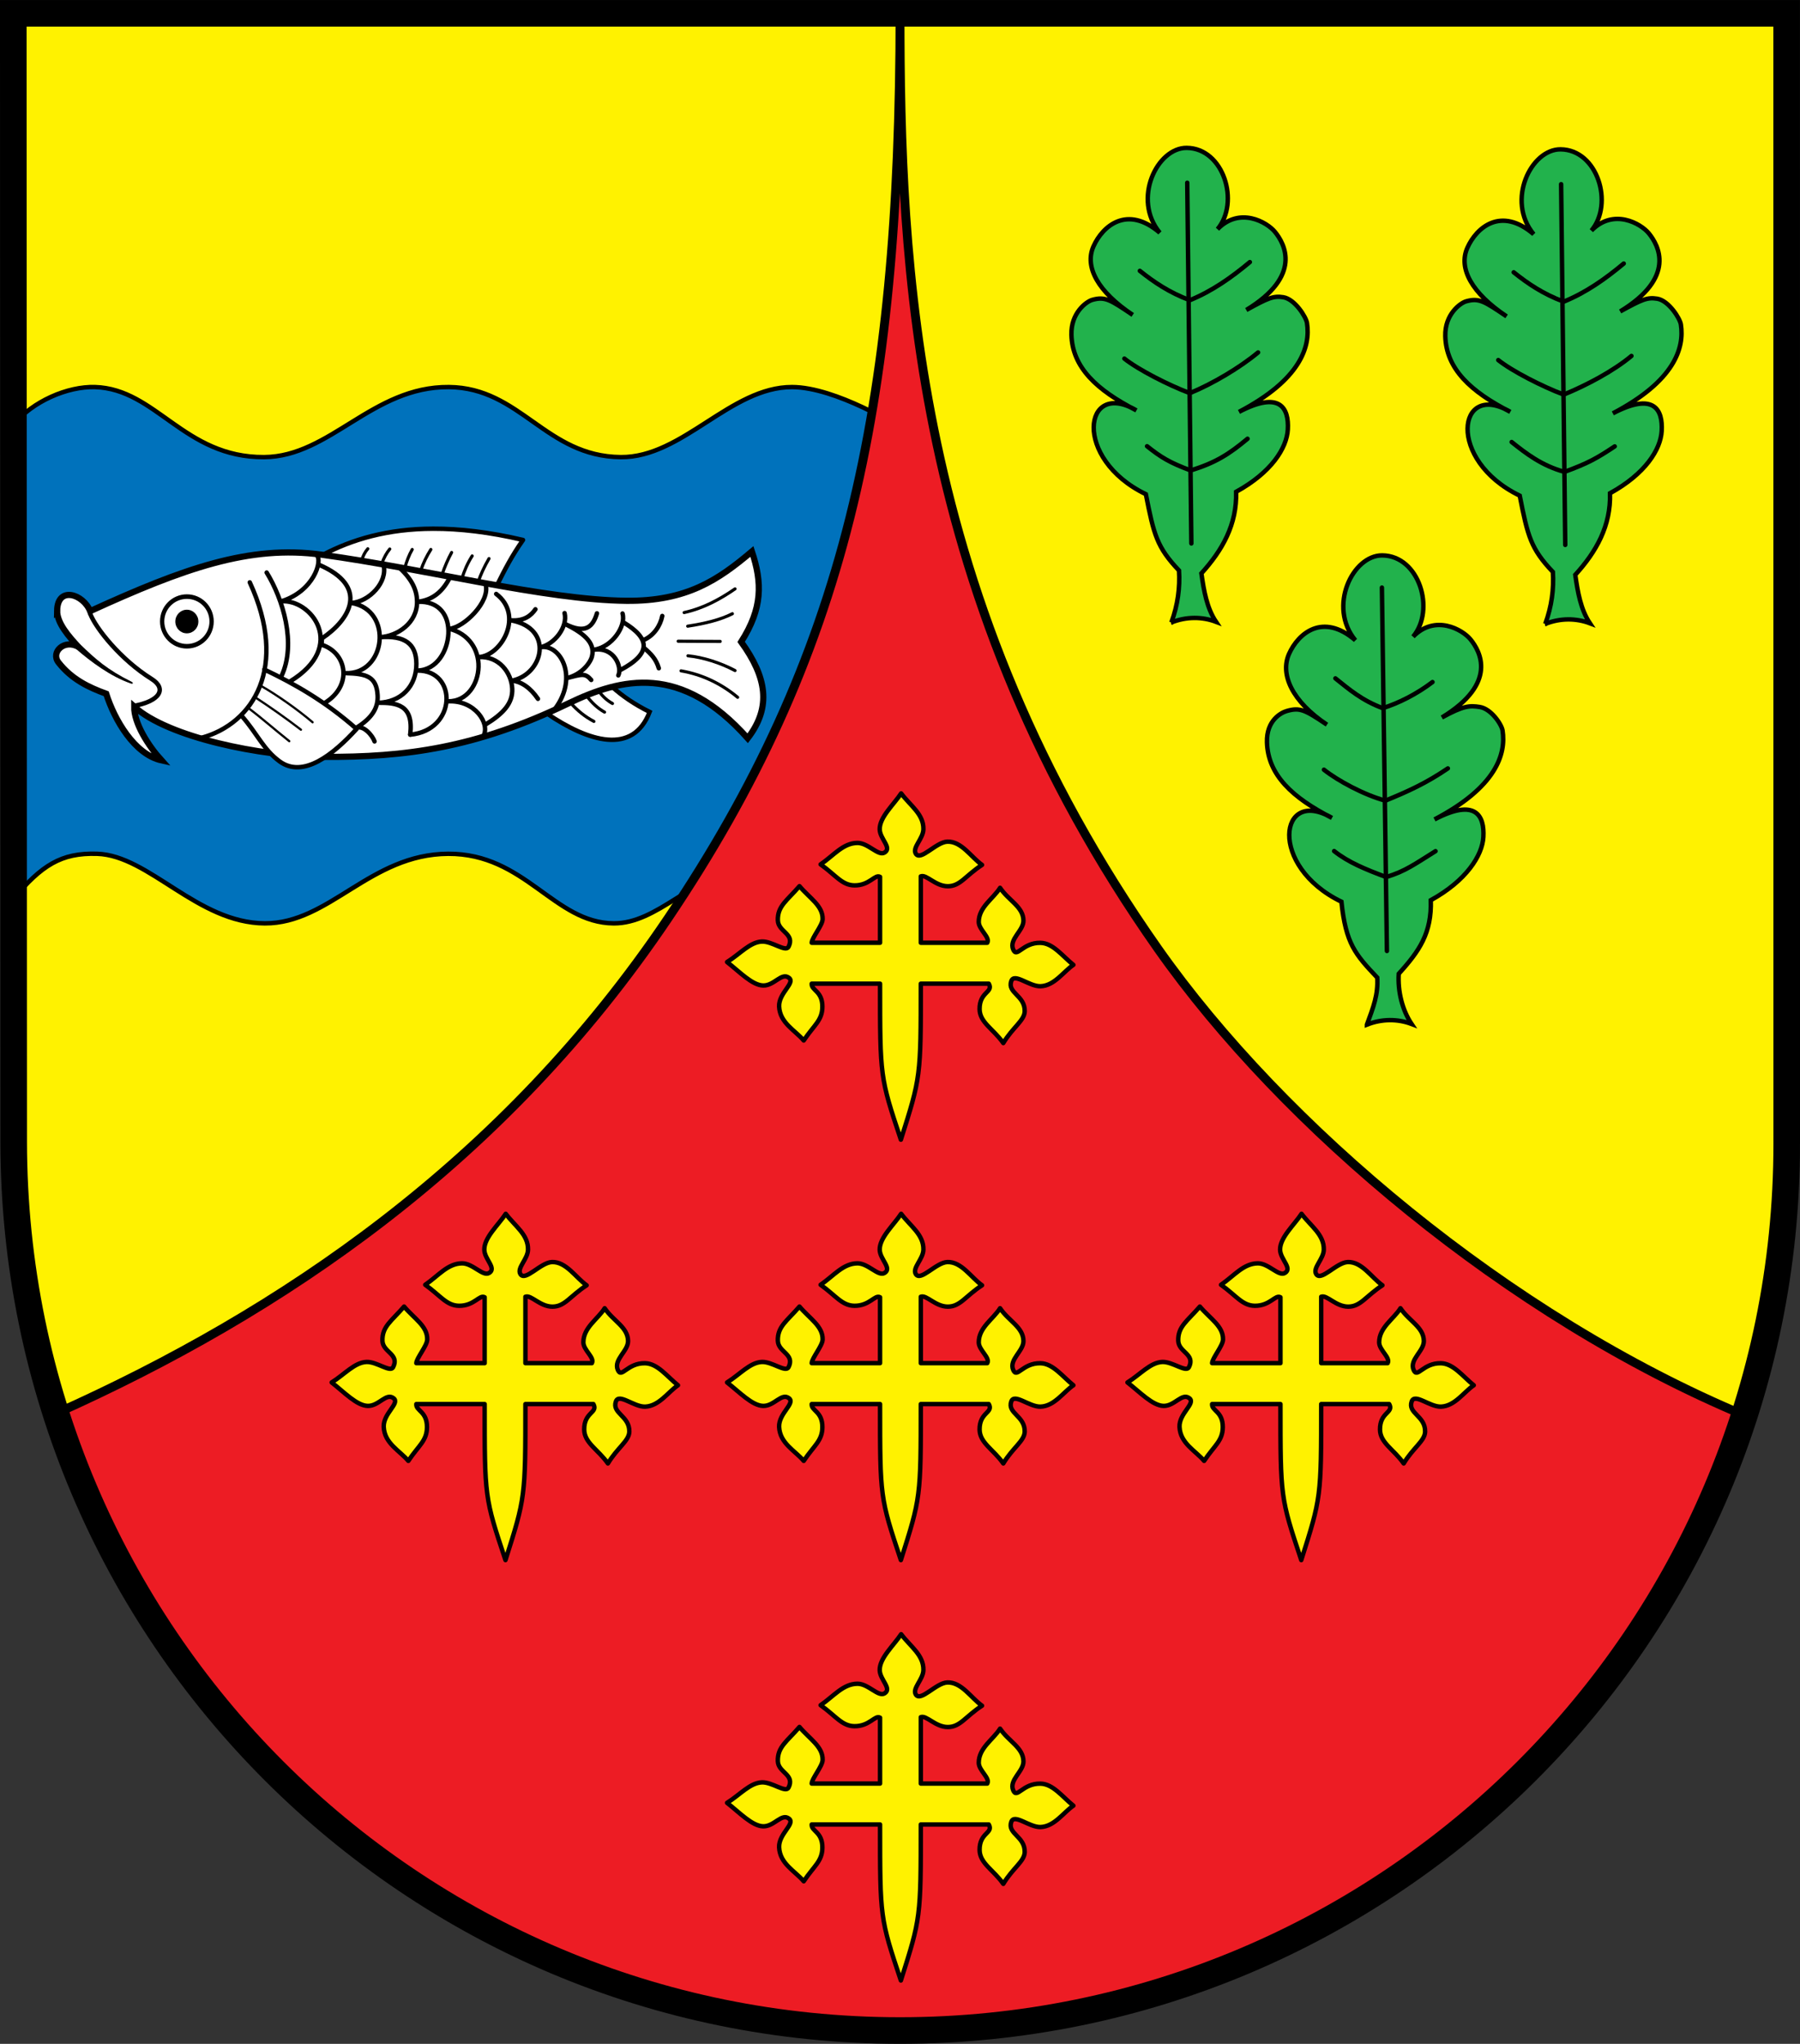 <?xml version="1.0" encoding="UTF-8" standalone="no"?>
<!-- Created with Inkscape (http://www.inkscape.org/) -->

<svg
   xmlns:dc="http://purl.org/dc/elements/1.1/"
   xmlns:cc="http://creativecommons.org/ns#"
   xmlns:rdf="http://www.w3.org/1999/02/22-rdf-syntax-ns#"
   xmlns:svg="http://www.w3.org/2000/svg"
   xmlns="http://www.w3.org/2000/svg"
   xmlns:sodipodi="http://sodipodi.sourceforge.net/DTD/sodipodi-0.dtd"
   xmlns:inkscape="http://www.inkscape.org/namespaces/inkscape"
   width="719.281"
   height="816.75"
   id="svg2"
   sodipodi:version="0.32"
   inkscape:version="0.48.2 r9819"
   sodipodi:docname="Gemeindewappen Stahlhofen.svg"
   inkscape:output_extension="org.inkscape.output.svg.inkscape"
   version="1.0"
   style="display:inline">
  <rect width="100%" height="100%" fill="#333333" stroke="none"/>
  <defs
     id="defs4">
    <inkscape:perspective
       sodipodi:type="inkscape:persp3d"
       inkscape:vp_x="0 : 526.18109 : 1"
       inkscape:vp_y="0 : 1000 : 0"
       inkscape:vp_z="744.09448 : 526.18109 : 1"
       inkscape:persp3d-origin="372.04724 : 350.78739 : 1"
       id="perspective10" />
    <inkscape:perspective
       id="perspective2447"
       inkscape:persp3d-origin="372.04724 : 350.78739 : 1"
       inkscape:vp_z="744.09448 : 526.18109 : 1"
       inkscape:vp_y="0 : 1000 : 0"
       inkscape:vp_x="0 : 526.18109 : 1"
       sodipodi:type="inkscape:persp3d" />
    <inkscape:perspective
       id="perspective4411"
       inkscape:persp3d-origin="372.04724 : 350.78739 : 1"
       inkscape:vp_z="744.09448 : 526.18109 : 1"
       inkscape:vp_y="0 : 1000 : 0"
       inkscape:vp_x="0 : 526.18109 : 1"
       sodipodi:type="inkscape:persp3d" />
    <inkscape:perspective
       sodipodi:type="inkscape:persp3d"
       inkscape:vp_x="0 : 526.18109 : 1"
       inkscape:vp_y="0 : 1000 : 0"
       inkscape:vp_z="744.09448 : 526.18109 : 1"
       inkscape:persp3d-origin="372.04724 : 350.78739 : 1"
       id="perspective2393" />
    <inkscape:perspective
       sodipodi:type="inkscape:persp3d"
       inkscape:vp_x="0 : 526.18109 : 1"
       inkscape:vp_y="0 : 1000 : 0"
       inkscape:vp_z="744.09448 : 526.18109 : 1"
       inkscape:persp3d-origin="372.04724 : 350.78739 : 1"
       id="perspective2468" />
    <clipPath
       id="id0">
      <rect
         id="rect9"
         height="225.129"
         width="179.897"
         y="0"
         x="0" />
    </clipPath>
    <style
       id="style6"
       type="text/css">
   
    .str0 {stroke:#1F1A17;stroke-width:0.076;stroke-linecap:round;stroke-linejoin:round}
    .str7 {stroke:#0A0B0C;stroke-linecap:round;stroke-linejoin:round}
    .str6 {stroke:#1F1A17;stroke-linecap:round}
    .str5 {stroke:#1F1A17;stroke-linecap:round;stroke-linejoin:round}
    .str4 {stroke:#1F1A17;stroke-linecap:round;stroke-linejoin:round}
    .str2 {stroke:#1F1A17;stroke-width:2;stroke-linejoin:round}
    .str1 {stroke:#0A0B0C;stroke-width:2.5;stroke-linecap:round;stroke-linejoin:round}
    .str3 {stroke:#1F1A17;stroke-width:2.5}
    .fil3 {fill:none}
    .fil1 {fill:#00923F}
    .fil5 {fill:#1F1A17}
    .fil2 {fill:white}
    .fil4 {fill:blue}
    .fil0 {fill:#FFCC00}
   
  </style>
    <inkscape:perspective
       id="perspective48"
       inkscape:persp3d-origin="372.04724 : 350.78739 : 1"
       inkscape:vp_z="744.09448 : 526.18109 : 1"
       inkscape:vp_y="0 : 1000 : 0"
       inkscape:vp_x="0 : 526.18109 : 1"
       sodipodi:type="inkscape:persp3d" />
    <inkscape:perspective
       id="perspective2483"
       inkscape:persp3d-origin="372.04724 : 350.78739 : 1"
       inkscape:vp_z="744.09448 : 526.18109 : 1"
       inkscape:vp_y="0 : 1000 : 0"
       inkscape:vp_x="0 : 526.18109 : 1"
       sodipodi:type="inkscape:persp3d" />
    <inkscape:perspective
       id="perspective2502"
       inkscape:persp3d-origin="372.04724 : 350.78739 : 1"
       inkscape:vp_z="744.09448 : 526.18109 : 1"
       inkscape:vp_y="0 : 1000 : 0"
       inkscape:vp_x="0 : 526.18109 : 1"
       sodipodi:type="inkscape:persp3d" />
    <inkscape:perspective
       id="perspective2480"
       inkscape:persp3d-origin="372.04724 : 350.78739 : 1"
       inkscape:vp_z="744.09448 : 526.18109 : 1"
       inkscape:vp_y="0 : 1000 : 0"
       inkscape:vp_x="0 : 526.18109 : 1"
       sodipodi:type="inkscape:persp3d" />
    <inkscape:perspective
       id="perspective3328"
       inkscape:persp3d-origin="372.04724 : 350.78739 : 1"
       inkscape:vp_z="744.09448 : 526.18109 : 1"
       inkscape:vp_y="0 : 1000 : 0"
       inkscape:vp_x="0 : 526.18109 : 1"
       sodipodi:type="inkscape:persp3d" />
    <inkscape:perspective
       id="perspective2531"
       inkscape:persp3d-origin="372.04724 : 350.78739 : 1"
       inkscape:vp_z="744.09448 : 526.18109 : 1"
       inkscape:vp_y="0 : 1000 : 0"
       inkscape:vp_x="0 : 526.18109 : 1"
       sodipodi:type="inkscape:persp3d" />
    <style
       id="style15"
       type="text/css">
  .Rand2 { stroke: #202020; stroke-width:30; }
  .Rand4 { stroke: #202020; stroke-width:60; }
  .Rand6 { stroke: #202020; stroke-width:90; }
  .Gold4 { stroke: #ffef00; stroke-width:60; }
  .Schwarz { fill: #000000; }
  .Blau { fill: #0000ff; }
  .Gold { fill: #ffef00; }
  .Silber { fill: #ffffff; }
  </style>
    <clipPath
       id="clippath">
      <path
         id="path13"
         d="m 360,4140 c 0,1789.403 1450.597,3240 3240,3240 1789.403,0 3240,-1450.597 3240,-3240 l 0,-3870 -6480,0 0,3870 z"
         inkscape:connector-curvature="0" />
    </clipPath>
    <clipPath
       id="krone">
      <path
         d="m 3600,720 c -15,75 -30,150 -60,210 -30,60 -75,105 -135,135 -60,30 -135,45 -135,67 0,23 75,53 128,106 52,52 82,127 97,270 15,142 15,352 15,510 0,157 0,262 -15,330 -15,67 -45,97 -217,112 -173,15 -488,15 -660,15 -173,0 -203,0 -233,-15 -30,-15 -60,-45 -113,-112 -52,-68 -127,-173 -172,-240 -45,-68 -60,-98 -38,-158 23,-60 83,-150 113,-202 30,-53 30,-68 23,-68 -8,0 -23,15 -68,45 -45,30 -120,75 -180,97 -60,23 -105,23 -158,0 -52,-22 -112,-67 -164,-90 -53,-22 -98,-22 -90,0 7,23 67,68 164,150 98,83 233,203 353,353 120,150 225,330 315,495 90,165 165,315 202,405 38,90 38,120 53,135 15,15 45,15 157,0 113,-15 308,-45 458,-60 150,-15 255,-15 360,-15 105,0 210,0 360,15 150,15 345,45 458,60 112,15 142,15 157,0 15,-15 15,-45 53,-135 37,-90 112,-240 202,-405 90,-165 195,-345 315,-495 120,-150 255,-270 353,-353 97,-82 157,-127 164,-150 8,-22 -37,-22 -90,0 -52,23 -112,68 -164,90 -53,23 -98,23 -158,0 -60,-22 -135,-67 -180,-97 -45,-30 -60,-45 -68,-45 -7,0 -7,15 23,68 30,52 90,142 113,202 22,60 7,90 -38,158 -45,67 -120,172 -172,240 -53,67 -83,97 -113,112 -30,15 -60,15 -233,15 -172,0 -487,0 -660,-15 -172,-15 -202,-45 -217,-112 -15,-68 -15,-173 -15,-330 0,-158 0,-368 15,-510 15,-143 45,-218 97,-270 53,-53 128,-83 128,-106 0,-22 -75,-37 -135,-67 -60,-30 -105,-75 -135,-135 -30,-60 -45,-135 -60,-210 z"
         id="krone1c-1"
         inkscape:connector-curvature="0" />
    </clipPath>
    <inkscape:perspective
       id="perspective99"
       inkscape:persp3d-origin="219 : 160 : 1"
       inkscape:vp_z="438 : 240 : 1"
       inkscape:vp_y="0 : 1000 : 0"
       inkscape:vp_x="0 : 240 : 1"
       sodipodi:type="inkscape:persp3d" />
    <style
       id="style3521"
       type="text/css">
  .Rand2 { stroke: #202020; stroke-width:30; }
  .Rand4 { stroke: #202020; stroke-width:60; }
  .Rand6 { stroke: #202020; stroke-width:90; }
  .Gold4 { stroke: #ffef00; stroke-width:60; }
  .Schwarz { fill: #000000; }
  .Blau { fill: #0000ff; }
  .Gold { fill: #ffef00; }
  .Silber { fill: #ffffff; }
  </style>
    <clipPath
       id="clipPath3517">
      <path
         id="path3519"
         d="m 360,4140 c 0,1789.403 1450.597,3240 3240,3240 1789.403,0 3240,-1450.597 3240,-3240 l 0,-3870 -6480,0 0,3870 z"
         inkscape:connector-curvature="0" />
    </clipPath>
    <clipPath
       id="clipPath3513">
      <path
         d="m 3600,720 c -15,75 -30,150 -60,210 -30,60 -75,105 -135,135 -60,30 -135,45 -135,67 0,23 75,53 128,106 52,52 82,127 97,270 15,142 15,352 15,510 0,157 0,262 -15,330 -15,67 -45,97 -217,112 -173,15 -488,15 -660,15 -173,0 -203,0 -233,-15 -30,-15 -60,-45 -113,-112 -52,-68 -127,-173 -172,-240 -45,-68 -60,-98 -38,-158 23,-60 83,-150 113,-202 30,-53 30,-68 23,-68 -8,0 -23,15 -68,45 -45,30 -120,75 -180,97 -60,23 -105,23 -158,0 -52,-22 -112,-67 -164,-90 -53,-22 -98,-22 -90,0 7,23 67,68 164,150 98,83 233,203 353,353 120,150 225,330 315,495 90,165 165,315 202,405 38,90 38,120 53,135 15,15 45,15 157,0 113,-15 308,-45 458,-60 150,-15 255,-15 360,-15 105,0 210,0 360,15 150,15 345,45 458,60 112,15 142,15 157,0 15,-15 15,-45 53,-135 37,-90 112,-240 202,-405 90,-165 195,-345 315,-495 120,-150 255,-270 353,-353 97,-82 157,-127 164,-150 8,-22 -37,-22 -90,0 -52,23 -112,68 -164,90 -53,23 -98,23 -158,0 -60,-22 -135,-67 -180,-97 -45,-30 -60,-45 -68,-45 -7,0 -7,15 23,68 30,52 90,142 113,202 22,60 7,90 -38,158 -45,67 -120,172 -172,240 -53,67 -83,97 -113,112 -30,15 -60,15 -233,15 -172,0 -487,0 -660,-15 -172,-15 -202,-45 -217,-112 -15,-68 -15,-173 -15,-330 0,-158 0,-368 15,-510 15,-143 45,-218 97,-270 53,-53 128,-83 128,-106 0,-22 -75,-37 -135,-67 -60,-30 -105,-75 -135,-135 -30,-60 -45,-135 -60,-210 z"
         id="path3515"
         inkscape:connector-curvature="0" />
    </clipPath>
    <inkscape:perspective
       id="perspective3511"
       inkscape:persp3d-origin="219 : 160 : 1"
       inkscape:vp_z="438 : 240 : 1"
       inkscape:vp_y="0 : 1000 : 0"
       inkscape:vp_x="0 : 240 : 1"
       sodipodi:type="inkscape:persp3d" />
    <inkscape:perspective
       id="perspective2748"
       inkscape:persp3d-origin="372.04724 : 350.78739 : 1"
       inkscape:vp_z="744.09448 : 526.18109 : 1"
       inkscape:vp_y="0 : 1000 : 0"
       inkscape:vp_x="0 : 526.18109 : 1"
       sodipodi:type="inkscape:persp3d" />
    <inkscape:perspective
       id="perspective2621"
       inkscape:persp3d-origin="372.04724 : 350.78739 : 1"
       inkscape:vp_z="744.09448 : 526.18109 : 1"
       inkscape:vp_y="0 : 1000 : 0"
       inkscape:vp_x="0 : 526.18109 : 1"
       sodipodi:type="inkscape:persp3d" />
    <inkscape:perspective
       id="perspective3295"
       inkscape:persp3d-origin="372.04724 : 350.78739 : 1"
       inkscape:vp_z="744.09448 : 526.18109 : 1"
       inkscape:vp_y="0 : 1000 : 0"
       inkscape:vp_x="0 : 526.18109 : 1"
       sodipodi:type="inkscape:persp3d" />
    <inkscape:perspective
       id="perspective3282"
       inkscape:persp3d-origin="372.04724 : 350.78739 : 1"
       inkscape:vp_z="744.09448 : 526.18109 : 1"
       inkscape:vp_y="0 : 1000 : 0"
       inkscape:vp_x="0 : 526.18109 : 1"
       sodipodi:type="inkscape:persp3d" />
  </defs>
  <sodipodi:namedview
     id="base"
     pagecolor="#ffffff"
     bordercolor="#666666"
     borderopacity="1.0"
     inkscape:pageopacity="0.0"
     inkscape:pageshadow="2"
     inkscape:zoom="0.65482293"
     inkscape:cx="388.13094"
     inkscape:cy="424.72522"
     inkscape:document-units="px"
     inkscape:current-layer="layer4"
     showgrid="true"
     inkscape:window-width="1920"
     inkscape:window-height="1032"
     inkscape:window-x="-4"
     inkscape:window-y="-4"
     inkscape:snap-global="false"
     showguides="true"
     inkscape:guide-bbox="true"
     objecttolerance="20"
     gridtolerance="20"
     guidetolerance="20"
     inkscape:snap-intersection-grid-guide="false"
     inkscape:snap-center="true"
     inkscape:window-maximized="1"
     fit-margin-top="0"
     fit-margin-left="0"
     fit-margin-right="0"
     fit-margin-bottom="0" />
  <g
     inkscape:groupmode="layer"
     id="layer5"
     inkscape:label="Schildfüllung"
     style="display:inline"
     transform="translate(5.312,-72.625)" />
  <g
     inkscape:groupmode="layer"
     id="layer3"
     inkscape:label="Ebene 1"
     style="display:inline"
     transform="translate(-44.486,-114.193)">
    <path
       id="path3364"
       style="fill:#ff0000;fill-opacity:1;fill-rule:nonzero;stroke:none;display:inline"
       d=""
       sodipodi:nodetypes="cc"
       inkscape:connector-curvature="0" />
    <path
       style="fill:none;stroke:#000000;stroke-width:3.543;stroke-linecap:round;stroke-linejoin:round;stroke-miterlimit:4;stroke-opacity:1;stroke-dasharray:none;display:inline"
       id="path3329"
       sodipodi:nodetypes="cc"
       d=""
       inkscape:connector-curvature="0" />
    <path
       style="fill:none;stroke:#ff0000;stroke-width:1.772;stroke-linecap:round;stroke-linejoin:round;stroke-miterlimit:4;stroke-opacity:1;stroke-dasharray:none;display:inline"
       id="path3430"
       sodipodi:nodetypes="cc"
       d=""
       inkscape:connector-curvature="0" />
    <path
       style="fill:none;stroke:#00ff00;stroke-width:3.543;stroke-linecap:round;stroke-linejoin:round;stroke-miterlimit:4;stroke-opacity:1;stroke-dasharray:none;display:inline"
       id="path3460"
       sodipodi:nodetypes="cz"
       d=""
       inkscape:connector-curvature="0" />
    <path
       style="fill:none;stroke:#00ff00;stroke-width:3.543;stroke-linecap:round;stroke-linejoin:round;stroke-miterlimit:4;stroke-opacity:1;stroke-dasharray:none;display:inline"
       id="path3497"
       sodipodi:nodetypes="cc"
       d=""
       inkscape:connector-curvature="0" />
    <path
       style="fill:none;stroke:#00ff00;stroke-width:3.543;stroke-linecap:round;stroke-linejoin:round;stroke-miterlimit:4;stroke-opacity:1;stroke-dasharray:none;display:inline"
       id="path3499"
       sodipodi:nodetypes="cc"
       d=""
       inkscape:connector-curvature="0" />
    <path
       style="fill:none;stroke:#00ff00;stroke-width:3.543;stroke-linecap:round;stroke-linejoin:round;stroke-miterlimit:4;stroke-opacity:1;stroke-dasharray:none;display:inline"
       id="path3501"
       sodipodi:nodetypes="cc"
       d=""
       inkscape:connector-curvature="0" />
    <path
       style="fill:none;stroke:#00ff00;stroke-width:3.543;stroke-linecap:round;stroke-linejoin:round;stroke-miterlimit:4;stroke-opacity:1;stroke-dasharray:none;display:inline"
       id="path3503"
       sodipodi:nodetypes="cc"
       d=""
       inkscape:connector-curvature="0" />
    <path
       style="fill:none;stroke:#00ff00;stroke-width:3.543;stroke-linecap:round;stroke-linejoin:round;stroke-miterlimit:4;stroke-opacity:1;stroke-dasharray:none;display:inline"
       id="path3505"
       sodipodi:nodetypes="cc"
       d=""
       inkscape:connector-curvature="0" />
    <path
       style="fill:none;stroke:#00ff00;stroke-width:3.543;stroke-linecap:round;stroke-linejoin:round;stroke-miterlimit:4;stroke-opacity:1;stroke-dasharray:none;display:inline"
       id="path3507"
       sodipodi:nodetypes="cc"
       d=""
       inkscape:connector-curvature="0" />
    <path
       style="fill:none;stroke:#00ff00;stroke-width:3.543;stroke-linecap:round;stroke-linejoin:round;stroke-miterlimit:4;stroke-opacity:1;stroke-dasharray:none;display:inline"
       id="path3509"
       sodipodi:nodetypes="cc"
       d=""
       inkscape:connector-curvature="0" />
    <path
       style="fill:none;stroke:#00ff00;stroke-width:3.543;stroke-linecap:round;stroke-linejoin:round;stroke-miterlimit:4;stroke-opacity:1;stroke-dasharray:none;display:inline"
       id="path3511"
       sodipodi:nodetypes="cc"
       d=""
       inkscape:connector-curvature="0" />
    <path
       style="fill:none;stroke:#00ff00;stroke-width:3.543;stroke-linecap:round;stroke-linejoin:round;stroke-miterlimit:4;stroke-opacity:1;stroke-dasharray:none;display:inline"
       id="path3513"
       sodipodi:nodetypes="cc"
       d=""
       inkscape:connector-curvature="0" />
    <path
       style="fill:none;stroke:#00ff00;stroke-width:3.543;stroke-linecap:round;stroke-linejoin:round;stroke-miterlimit:4;stroke-opacity:1;stroke-dasharray:none;display:inline"
       id="path3516"
       sodipodi:nodetypes="cc"
       d=""
       inkscape:connector-curvature="0" />
    <path
       style="fill:none;stroke:#00ff00;stroke-width:3.543;stroke-linecap:round;stroke-linejoin:round;stroke-miterlimit:4;stroke-opacity:1;stroke-dasharray:none;display:inline"
       id="path3518"
       sodipodi:nodetypes="cc"
       d=""
       inkscape:connector-curvature="0" />
    <path
       style="fill:none;stroke:#00ff00;stroke-width:3.543;stroke-linecap:round;stroke-linejoin:round;stroke-miterlimit:4;stroke-opacity:1;stroke-dasharray:none;display:inline"
       id="path3520"
       sodipodi:nodetypes="cc"
       d=""
       inkscape:connector-curvature="0" />
    <path
       style="fill:none;stroke:#00ff00;stroke-width:3.543;stroke-linecap:round;stroke-linejoin:round;stroke-miterlimit:4;stroke-opacity:1;stroke-dasharray:none;display:inline"
       id="path3522"
       sodipodi:nodetypes="cc"
       d=""
       inkscape:connector-curvature="0" />
    <path
       style="fill:none;stroke:#00ff00;stroke-width:3.543;stroke-linecap:round;stroke-linejoin:round;stroke-miterlimit:4;stroke-opacity:1;stroke-dasharray:none;display:inline"
       id="path3524"
       sodipodi:nodetypes="cc"
       d=""
       inkscape:connector-curvature="0" />
    <path
       style="fill:none;stroke:#00ff00;stroke-width:3.543;stroke-linecap:round;stroke-linejoin:round;stroke-miterlimit:4;stroke-opacity:1;stroke-dasharray:none;display:inline"
       id="path3526"
       sodipodi:nodetypes="cc"
       d=""
       inkscape:connector-curvature="0" />
    <path
       style="fill:none;stroke:#00ff00;stroke-width:3.543;stroke-linecap:round;stroke-linejoin:round;stroke-miterlimit:4;stroke-opacity:1;stroke-dasharray:none;display:inline"
       id="path3528"
       sodipodi:nodetypes="cc"
       d=""
       inkscape:connector-curvature="0" />
    <path
       style="fill:none;stroke:#000000;stroke-width:2.48;stroke-linecap:round;stroke-linejoin:round;stroke-miterlimit:4;stroke-opacity:1;stroke-dasharray:none;display:inline"
       id="path3477"
       sodipodi:nodetypes="cc"
       d=""
       inkscape:connector-curvature="0" />
  </g>
  <g
     inkscape:groupmode="layer"
     id="layer4"
     inkscape:label="Rahmen"
     style="display:inline"
     transform="translate(5.312,-72.625)">
    <g
       id="g4001">
      <path
         inkscape:connector-curvature="0"
         sodipodi:nodetypes="cccscc"
         d="M 708.631,77.953 4e-5,77.953 8.6614174e-6,529.724 C 0.177,726.661 158.829,884.055 354.331,884.055 c 195.501,0 354.361,-159.449 354.361,-354.331 z"
         style="fill:#fff200;fill-opacity:1;fill-rule:nonzero;stroke:none;display:inline"
         id="path3264" />
      <path
         sodipodi:nodetypes="csssssccssssscc"
         inkscape:connector-curvature="0"
         id="rect3875"
         d="m 49.798,283.969 c 7.764,-9.439 21.7,-15.438 32.654,-15.1 24.491,0.755 35.533,28.199 67.58,28 26.319,-0.163 43.25,-28.277 73.827,-28 28.708,0.26 38.587,27.734 68.716,28 24.645,0.218 43.786,-28.064 68.432,-28 17.613,0.046 43.121,16.1 43.121,16.1 l 0,198.215 c 0,0 -42.744,-20.928 -65.553,-19.877 -17.558,0.809 -31.263,19.976 -48.839,19.877 -23.921,-0.135 -35.425,-27.95 -66.16,-27.8 -31.226,0.153 -47.427,27.92 -73.259,27.8 -27.022,-0.126 -46.223,-27.146 -67.012,-27.8 -14.505,-0.456 -22.148,4.654 -33.506,17.999 z"
         style="fill:#0072bc;fill-opacity:1;stroke:#000000;stroke-width:1.772;stroke-linecap:round;stroke-linejoin:round;stroke-miterlimit:4;stroke-opacity:1;display:inline"
         transform="translate(-49.798,-41.568)" />
      <path
         inkscape:connector-curvature="0"
         id="path3844"
         d="m 167.812,283.906 c -18.376,0.043 -32.485,4.327 -44.125,10.438 22.642,3.112 46.926,8.167 69.594,12.188 2.916,-5.894 5.958,-11.849 10.406,-18.125 -13.548,-3.183 -25.41,-4.525 -35.875,-4.5 z"
         style="fill:#ffffff;stroke:#000000;stroke-width:1.772;stroke-linecap:butt;stroke-linejoin:round;stroke-miterlimit:4;stroke-opacity:1;stroke-dasharray:none;display:inline" />
      <path
         inkscape:connector-curvature="0"
         id="path3062"
         d="m 354.344,77.938 c 0,159.566 -22.532,257.422 -92.594,361.5 -65.796,97.741 -154.641,157.704 -244.688,198.031 45.859,143.422 179.903,246.594 337.281,246.594 157.278,0 291.473,-102.945 337.406,-245.844 -94.225,-39.411 -184.611,-115.703 -234.406,-186.562 -97.99,-139.442 -103,-273.429 -103,-373.719 z"
         style="fill:#ed1c24;fill-opacity:1;stroke:#000000;stroke-width:3.543;stroke-linecap:butt;stroke-linejoin:miter;stroke-miterlimit:4;stroke-opacity:1;stroke-dasharray:none;display:inline" />
      <path
         sodipodi:nodetypes="ccscssscssscscccscssscssscscccscssscssscscccc"
         inkscape:connector-curvature="0"
         id="path3835"
         d="m 396.152,507.286 -27.306,0 c -0.206,2.729 4.301,2.884 4.263,9.235 -0.033,5.476 -3.336,7.288 -7.455,13.466 -3.438,-4.076 -9.539,-6.995 -9.831,-13.572 -0.238,-5.374 6.559,-9.38 3.962,-11.448 -2.969,-2.364 -5.87,3.138 -10.324,3.05 -4.387,-0.086 -9.459,-5.485 -14.439,-9.383 5.149,-3.203 9.148,-7.998 13.934,-8.185 4.073,-0.159 9.496,4.344 10.624,2.11 2.66,-5.269 -4.12,-5.942 -4.27,-10.568 -0.185,-5.739 3.718,-7.936 8.646,-13.68 4.107,4.879 9.408,7.847 9.248,13.223 -0.074,2.479 -4.295,7.375 -4.357,9.396 l 27.306,0 0,-26.326 c -2.059,-1.184 -4.149,3.477 -10.261,3.404 -4.979,-0.06 -7.449,-4.098 -13.492,-8.394 5.205,-3.543 8.971,-8.535 14.715,-8.572 4.334,-0.028 8.349,5.414 10.857,3.837 3.045,-1.915 -1.875,-5.458 -1.956,-9.252 -0.105,-4.867 5.677,-9.956 8.56,-14.384 3.758,4.994 9.016,8.304 8.903,14.327 -0.071,3.765 -4.51,7.309 -3.06,9.737 1.898,3.178 8.095,-4.614 12.619,-4.779 5.676,-0.208 9.545,6.251 13.869,9.288 -6.641,4.325 -8.696,8.532 -13.668,8.532 -4.982,5.7e-4 -8.529,-4.826 -10.794,-3.95 l 0,26.532 26.548,0 c 1.236,-2.214 -3.398,-5.2 -3.395,-8.321 0.005,-5.937 5.839,-9.304 8.516,-13.628 3.449,5.148 9.256,7.526 9.342,13.069 0.063,4.097 -5.861,7.417 -4.09,11.592 1.513,3.566 3.734,-2.814 10.881,-2.678 5.031,0.096 8.734,5.252 13.162,8.804 -3.913,2.626 -7.549,8.338 -13.104,8.54 -4.523,0.164 -10.51,-5.534 -11.711,-2.053 -1.652,4.789 5.487,5.722 5.367,12.052 -0.07,3.686 -4.801,6.43 -8.559,12.711 -3.861,-5.56 -9.425,-8.214 -9.467,-13.559 -0.055,-7.05 5.632,-6.62 3.676,-10.172 l -27.166,0 c 0,37.255 -0.036,37.37 -7.972,62.343 -8.314,-24.955 -8.32,-24.971 -8.32,-62.343 z"
         style="fill:#fff200;fill-opacity:1;stroke:#000000;stroke-width:1.772;stroke-linecap:butt;stroke-linejoin:round;stroke-miterlimit:4;stroke-opacity:1;stroke-dasharray:none;display:inline"
         transform="translate(-49.798,-41.568)" />
      <path
         style="fill:#fff200;fill-opacity:1;stroke:#000000;stroke-width:1.772;stroke-linecap:butt;stroke-linejoin:round;stroke-miterlimit:4;stroke-opacity:1;stroke-dasharray:none;display:inline"
         d="m 396.152,675.286 -27.306,0 c -0.206,2.729 4.301,2.884 4.263,9.235 -0.033,5.476 -3.336,7.288 -7.455,13.466 -3.438,-4.076 -9.539,-6.995 -9.831,-13.572 -0.238,-5.374 6.559,-9.38 3.962,-11.448 -2.969,-2.364 -5.87,3.138 -10.324,3.05 -4.387,-0.086 -9.459,-5.485 -14.439,-9.383 5.149,-3.203 9.148,-7.998 13.934,-8.185 4.073,-0.159 9.496,4.344 10.624,2.11 2.66,-5.269 -4.12,-5.942 -4.27,-10.568 -0.185,-5.739 3.718,-7.936 8.646,-13.68 4.107,4.879 9.408,7.847 9.248,13.223 -0.074,2.479 -4.295,7.375 -4.357,9.396 l 27.306,0 0,-26.326 c -2.059,-1.184 -4.149,3.477 -10.261,3.404 -4.979,-0.06 -7.449,-4.098 -13.492,-8.394 5.205,-3.543 8.971,-8.535 14.715,-8.572 4.334,-0.028 8.349,5.414 10.857,3.837 3.045,-1.915 -1.875,-5.458 -1.956,-9.252 -0.105,-4.867 5.677,-9.956 8.56,-14.384 3.758,4.994 9.016,8.304 8.903,14.327 -0.071,3.765 -4.51,7.309 -3.06,9.737 1.898,3.178 8.095,-4.614 12.619,-4.779 5.676,-0.208 9.545,6.251 13.869,9.288 -6.641,4.325 -8.696,8.532 -13.668,8.532 -4.982,5.7e-4 -8.529,-4.826 -10.794,-3.95 l 0,26.532 26.548,0 c 1.236,-2.214 -3.398,-5.2 -3.395,-8.321 0.005,-5.937 5.839,-9.304 8.516,-13.628 3.449,5.148 9.256,7.526 9.342,13.069 0.063,4.097 -5.861,7.417 -4.09,11.592 1.513,3.566 3.734,-2.814 10.881,-2.678 5.031,0.096 8.734,5.252 13.162,8.804 -3.913,2.626 -7.549,8.338 -13.104,8.54 -4.523,0.164 -10.51,-5.534 -11.711,-2.053 -1.652,4.789 5.487,5.722 5.367,12.052 -0.07,3.686 -4.801,6.43 -8.559,12.711 -3.861,-5.56 -9.425,-8.214 -9.467,-13.559 -0.055,-7.05 5.632,-6.62 3.676,-10.172 l -27.166,0 c 0,37.255 -0.036,37.37 -7.972,62.343 -8.314,-24.955 -8.32,-24.971 -8.32,-62.343 z"
         id="path3837"
         inkscape:connector-curvature="0"
         sodipodi:nodetypes="ccscssscssscscccscssscssscscccscssscssscscccc"
         transform="translate(-49.798,-41.568)" />
      <path
         sodipodi:nodetypes="ccscssscssscscccscssscssscscccscssscssscscccc"
         inkscape:connector-curvature="0"
         id="path3839"
         d="m 396.152,843.286 -27.306,0 c -0.206,2.729 4.301,2.884 4.263,9.235 -0.033,5.476 -3.336,7.288 -7.455,13.466 -3.438,-4.076 -9.539,-6.995 -9.831,-13.572 -0.238,-5.374 6.559,-9.38 3.962,-11.448 -2.969,-2.364 -5.87,3.138 -10.324,3.05 -4.387,-0.086 -9.459,-5.485 -14.439,-9.383 5.149,-3.203 9.148,-7.998 13.934,-8.185 4.073,-0.159 9.496,4.344 10.624,2.11 2.66,-5.269 -4.12,-5.942 -4.27,-10.568 -0.185,-5.739 3.718,-7.936 8.646,-13.68 4.107,4.879 9.408,7.847 9.248,13.223 -0.074,2.479 -4.295,7.375 -4.357,9.396 l 27.306,0 0,-26.326 c -2.059,-1.184 -4.149,3.477 -10.261,3.404 -4.979,-0.06 -7.449,-4.098 -13.492,-8.394 5.205,-3.543 8.971,-8.535 14.715,-8.572 4.334,-0.028 8.349,5.414 10.857,3.837 3.045,-1.915 -1.875,-5.458 -1.956,-9.252 -0.105,-4.867 5.677,-9.956 8.56,-14.384 3.758,4.994 9.016,8.304 8.903,14.327 -0.071,3.765 -4.51,7.309 -3.06,9.737 1.898,3.178 8.095,-4.614 12.619,-4.779 5.676,-0.208 9.545,6.251 13.869,9.288 -6.641,4.325 -8.696,8.532 -13.668,8.532 -4.982,5.7e-4 -8.529,-4.826 -10.794,-3.95 l 0,26.532 26.548,0 c 1.236,-2.214 -3.398,-5.2 -3.395,-8.321 0.005,-5.937 5.839,-9.304 8.516,-13.628 3.449,5.148 9.256,7.526 9.342,13.069 0.063,4.097 -5.861,7.417 -4.09,11.592 1.513,3.566 3.734,-2.814 10.881,-2.678 5.031,0.096 8.734,5.252 13.162,8.804 -3.913,2.626 -7.549,8.338 -13.104,8.54 -4.523,0.164 -10.51,-5.534 -11.711,-2.053 -1.652,4.789 5.487,5.722 5.367,12.052 -0.07,3.686 -4.801,6.43 -8.559,12.711 -3.861,-5.56 -9.425,-8.214 -9.467,-13.559 -0.055,-7.05 5.632,-6.62 3.676,-10.172 l -27.166,0 c 0,37.255 -0.036,37.37 -7.972,62.343 -8.314,-24.955 -8.32,-24.971 -8.32,-62.343 z"
         style="fill:#fff200;fill-opacity:1;stroke:#000000;stroke-width:1.772;stroke-linecap:butt;stroke-linejoin:round;stroke-miterlimit:4;stroke-opacity:1;stroke-dasharray:none;display:inline"
         transform="translate(-49.798,-41.568)" />
      <path
         sodipodi:nodetypes="ccscssscssscscccscssscssscscccscssscssscscccc"
         inkscape:connector-curvature="0"
         id="path3841"
         d="m 556.152,675.286 -27.306,0 c -0.206,2.729 4.301,2.884 4.263,9.235 -0.033,5.476 -3.336,7.288 -7.455,13.466 -3.438,-4.076 -9.539,-6.995 -9.831,-13.572 -0.238,-5.374 6.559,-9.38 3.962,-11.448 -2.969,-2.364 -5.87,3.138 -10.324,3.05 -4.387,-0.086 -9.459,-5.485 -14.439,-9.383 5.149,-3.203 9.148,-7.998 13.934,-8.185 4.073,-0.159 9.496,4.344 10.624,2.11 2.66,-5.269 -4.12,-5.942 -4.27,-10.568 -0.185,-5.739 3.718,-7.936 8.646,-13.68 4.107,4.879 9.408,7.847 9.248,13.223 -0.074,2.479 -4.295,7.375 -4.357,9.396 l 27.306,0 0,-26.326 c -2.059,-1.184 -4.149,3.477 -10.261,3.404 -4.979,-0.06 -7.449,-4.098 -13.492,-8.394 5.205,-3.543 8.971,-8.535 14.715,-8.572 4.334,-0.028 8.349,5.414 10.857,3.837 3.045,-1.915 -1.875,-5.458 -1.956,-9.252 -0.105,-4.867 5.677,-9.956 8.56,-14.384 3.758,4.994 9.016,8.304 8.903,14.327 -0.071,3.765 -4.51,7.309 -3.06,9.737 1.898,3.178 8.095,-4.614 12.619,-4.779 5.676,-0.208 9.545,6.251 13.869,9.288 -6.641,4.325 -8.696,8.532 -13.668,8.532 -4.982,5.7e-4 -8.529,-4.826 -10.794,-3.95 l 0,26.532 26.548,0 c 1.236,-2.214 -3.398,-5.2 -3.395,-8.321 0.005,-5.937 5.839,-9.304 8.516,-13.628 3.449,5.148 9.256,7.526 9.342,13.069 0.063,4.097 -5.861,7.417 -4.09,11.592 1.513,3.566 3.734,-2.814 10.881,-2.678 5.031,0.096 8.734,5.252 13.162,8.804 -3.913,2.626 -7.549,8.338 -13.104,8.54 -4.523,0.164 -10.51,-5.534 -11.711,-2.053 -1.652,4.789 5.487,5.722 5.367,12.052 -0.07,3.686 -4.801,6.43 -8.559,12.711 -3.861,-5.56 -9.425,-8.214 -9.467,-13.559 -0.055,-7.05 5.632,-6.62 3.676,-10.172 l -27.166,0 c 0,37.255 -0.036,37.37 -7.972,62.343 -8.314,-24.955 -8.32,-24.971 -8.32,-62.343 z"
         style="fill:#fff200;fill-opacity:1;stroke:#000000;stroke-width:1.772;stroke-linecap:butt;stroke-linejoin:round;stroke-miterlimit:4;stroke-opacity:1;stroke-dasharray:none;display:inline"
         transform="translate(-49.798,-41.568)" />
      <path
         sodipodi:nodetypes="ccscssscssscscccscssscssscscccscssscssscscccc"
         inkscape:connector-curvature="0"
         id="path3843"
         d="m 238.152,675.286 -27.306,0 c -0.206,2.729 4.301,2.884 4.263,9.235 -0.033,5.476 -3.336,7.288 -7.455,13.466 -3.438,-4.076 -9.539,-6.995 -9.831,-13.572 -0.238,-5.374 6.559,-9.38 3.962,-11.448 -2.969,-2.364 -5.87,3.138 -10.324,3.05 -4.387,-0.086 -9.459,-5.485 -14.439,-9.383 5.149,-3.203 9.148,-7.998 13.934,-8.185 4.073,-0.159 9.496,4.344 10.624,2.11 2.66,-5.269 -4.12,-5.942 -4.27,-10.568 -0.185,-5.739 3.718,-7.936 8.646,-13.68 4.107,4.879 9.408,7.847 9.248,13.223 -0.074,2.479 -4.295,7.375 -4.357,9.396 l 27.306,0 0,-26.326 c -2.059,-1.184 -4.149,3.477 -10.261,3.404 -4.979,-0.06 -7.449,-4.098 -13.492,-8.394 5.205,-3.543 8.971,-8.535 14.715,-8.572 4.334,-0.028 8.349,5.414 10.857,3.837 3.045,-1.915 -1.875,-5.458 -1.956,-9.252 -0.105,-4.867 5.677,-9.956 8.56,-14.384 3.758,4.994 9.016,8.304 8.903,14.327 -0.071,3.765 -4.51,7.309 -3.06,9.737 1.898,3.178 8.095,-4.614 12.619,-4.779 5.676,-0.208 9.545,6.251 13.869,9.288 -6.641,4.325 -8.696,8.532 -13.668,8.532 -4.982,5.7e-4 -8.529,-4.826 -10.794,-3.95 l 0,26.532 26.548,0 c 1.236,-2.214 -3.398,-5.2 -3.395,-8.321 0.005,-5.937 5.839,-9.304 8.516,-13.628 3.449,5.148 9.256,7.526 9.342,13.069 0.063,4.097 -5.861,7.417 -4.09,11.592 1.513,3.566 3.734,-2.814 10.881,-2.678 5.031,0.096 8.734,5.252 13.162,8.804 -3.913,2.626 -7.549,8.338 -13.104,8.54 -4.523,0.164 -10.51,-5.534 -11.711,-2.053 -1.652,4.789 5.487,5.722 5.367,12.052 -0.07,3.686 -4.801,6.43 -8.559,12.711 -3.861,-5.56 -9.425,-8.214 -9.467,-13.559 -0.055,-7.05 5.632,-6.62 3.676,-10.172 l -27.166,0 c 0,37.255 -0.036,37.37 -7.972,62.343 -8.314,-24.955 -8.32,-24.971 -8.32,-62.343 z"
         style="fill:#fff200;fill-opacity:1;stroke:#000000;stroke-width:1.772;stroke-linecap:butt;stroke-linejoin:round;stroke-miterlimit:4;stroke-opacity:1;stroke-dasharray:none;display:inline"
         transform="translate(-49.798,-41.568)" />
      <path
         sodipodi:nodetypes="ccccsscscscscsscscccc"
         inkscape:connector-curvature="0"
         id="path3845"
         d="m 462.766,321.373 c 2.594,-7.065 3.478,-13.974 3.053,-20.764 -8.832,-9.291 -10.059,-14.298 -13.246,-30.493 -29.408,-14.232 -24.902,-46.028 -3.786,-33.492 -15.823,-8.089 -25.584,-17.127 -25.959,-30.214 -0.252,-8.784 6.004,-13.287 8.31,-13.943 5.179,-1.471 7.3,0.006 16.193,6.006 -13.9,-9.267 -19.362,-19.154 -15.68,-27.409 3.628,-8.133 13.414,-16.653 26.491,-5.43 -11.12,-13.489 -1.038,-34.02 10.755,-33.914 14.792,0.132 21.329,21.747 12.317,32.476 8.855,-9.061 19.742,-2.822 22.927,1.068 3.905,4.77 11.085,17.539 -11.422,31.23 8.653,-4.735 10.756,-5.728 14.789,-5.084 4.619,0.738 9.088,7.917 9.453,10.262 1.48,9.505 -2.581,22.679 -27.19,35.558 16.504,-8.664 20.005,-1.489 19.529,7.033 -0.416,7.459 -6.573,17.15 -20.65,24.894 0.371,13.054 -5.506,23.375 -13.883,32.601 0.988,6.899 2.15,13.815 5.849,19.358 -5.504,-2.08 -11.832,-2.134 -17.85,0.256 z"
         style="fill:#22b24c;fill-opacity:1;stroke:#000000;stroke-width:1.772;stroke-linecap:butt;stroke-linejoin:miter;stroke-miterlimit:4;stroke-opacity:1;stroke-dasharray:none;display:inline" />
      <path
         sodipodi:nodetypes="cc"
         inkscape:connector-curvature="0"
         id="path3847"
         d="m 469.111,145.647 1.647,144.152"
         style="fill:none;stroke:#000000;stroke-width:1.772;stroke-linecap:round;stroke-linejoin:miter;stroke-miterlimit:4;stroke-opacity:1;stroke-dasharray:none;display:inline" />
      <path
         style="fill:none;stroke:#000000;stroke-width:1.772;stroke-linecap:round;stroke-linejoin:miter;stroke-miterlimit:4;stroke-opacity:1;stroke-dasharray:none;display:inline"
         d="m 450.166,180.861 c 5.571,4.455 11.682,8.64 19.975,11.734 8.95,-3.65 16.68,-9.128 23.991,-15.235"
         id="path3849"
         inkscape:connector-curvature="0"
         sodipodi:nodetypes="ccc" />
      <path
         sodipodi:nodetypes="ccc"
         inkscape:connector-curvature="0"
         id="path3851"
         d="m 493.786,257.502 c 5.571,4.455 17.86,10.699 26.153,13.794 8.95,-3.65 19.975,-10.158 27.286,-16.265"
         style="fill:none;stroke:#000000;stroke-width:1.772;stroke-linecap:round;stroke-linejoin:miter;stroke-miterlimit:4;stroke-opacity:1;stroke-dasharray:none;display:inline"
         transform="translate(-49.798,-41.568)" />
      <path
         style="fill:none;stroke:#000000;stroke-width:1.772;stroke-linecap:round;stroke-linejoin:miter;stroke-miterlimit:4;stroke-opacity:1;stroke-dasharray:none;display:inline"
         d="m 502.847,292.51 c 5.571,4.455 9.108,6.581 17.401,9.675 9.979,-3.032 15.444,-6.554 22.756,-12.661"
         id="path3853"
         inkscape:connector-curvature="0"
         sodipodi:nodetypes="ccc"
         transform="translate(-49.798,-41.568)" />
      <path
         style="fill:#22b24c;fill-opacity:1;stroke:#000000;stroke-width:1.772;stroke-linecap:butt;stroke-linejoin:miter;stroke-miterlimit:4;stroke-opacity:1;stroke-dasharray:none;display:inline"
         d="m 661.965,363.523 c 2.594,-7.065 3.478,-13.974 3.053,-20.764 -8.832,-9.291 -10.059,-14.298 -13.246,-30.493 -29.408,-14.232 -24.902,-46.028 -3.786,-33.492 -15.823,-8.089 -25.584,-17.127 -25.959,-30.214 -0.252,-8.784 6.004,-13.287 8.31,-13.943 5.179,-1.471 7.3,0.006 16.193,6.006 -13.9,-9.267 -19.362,-19.154 -15.68,-27.409 3.628,-8.133 13.414,-16.653 26.491,-5.43 -11.12,-13.489 -1.038,-34.02 10.755,-33.914 14.792,0.132 21.329,21.747 12.317,32.476 8.855,-9.061 19.742,-2.822 22.927,1.068 3.905,4.77 11.085,17.539 -11.422,31.23 8.653,-4.735 10.756,-5.728 14.789,-5.084 4.619,0.738 9.088,7.917 9.453,10.262 1.48,9.505 -2.581,22.679 -27.19,35.558 16.504,-8.664 20.005,-1.489 19.529,7.033 -0.416,7.459 -6.573,17.15 -20.65,24.894 0.371,13.054 -5.506,23.375 -13.883,32.601 0.988,6.899 2.15,13.815 5.849,19.358 -5.504,-2.08 -11.832,-2.134 -17.85,0.256 z"
         id="path3855"
         inkscape:connector-curvature="0"
         sodipodi:nodetypes="ccccsscscscscsscscccc"
         transform="translate(-49.798,-41.568)" />
      <path
         style="fill:none;stroke:#000000;stroke-width:1.772;stroke-linecap:round;stroke-linejoin:miter;stroke-miterlimit:4;stroke-opacity:1;stroke-dasharray:none;display:inline"
         d="m 668.311,187.797 1.647,144.152"
         id="path3857"
         inkscape:connector-curvature="0"
         sodipodi:nodetypes="cc"
         transform="translate(-49.798,-41.568)" />
      <path
         sodipodi:nodetypes="ccc"
         inkscape:connector-curvature="0"
         id="path3859"
         d="m 649.365,223.011 c 5.571,4.455 11.682,8.64 19.975,11.734 8.95,-3.65 16.68,-9.128 23.991,-15.235"
         style="fill:none;stroke:#000000;stroke-width:1.772;stroke-linecap:round;stroke-linejoin:miter;stroke-miterlimit:4;stroke-opacity:1;stroke-dasharray:none;display:inline"
         transform="translate(-49.798,-41.568)" />
      <path
         style="fill:none;stroke:#000000;stroke-width:1.772;stroke-linecap:round;stroke-linejoin:miter;stroke-miterlimit:4;stroke-opacity:1;stroke-dasharray:none;display:inline"
         d="m 643.187,258.084 c 5.571,4.455 17.86,10.699 26.153,13.794 8.95,-3.65 19.769,-9.334 27.08,-15.441"
         id="path3861"
         inkscape:connector-curvature="0"
         sodipodi:nodetypes="ccc"
         transform="translate(-49.798,-41.568)" />
      <path
         sodipodi:nodetypes="ccc"
         inkscape:connector-curvature="0"
         id="path3863"
         d="m 648.542,290.827 c 5.571,4.455 11.991,9.464 21.108,11.94 9.361,-3.444 12.767,-5.319 20.079,-10.19"
         style="fill:none;stroke:#000000;stroke-width:1.772;stroke-linecap:round;stroke-linejoin:miter;stroke-miterlimit:4;stroke-opacity:1;stroke-dasharray:none;display:inline"
         transform="translate(-49.798,-41.568)" />
      <path
         style="fill:#22b24c;fill-opacity:1;stroke:#000000;stroke-width:1.772;stroke-linecap:butt;stroke-linejoin:miter;stroke-miterlimit:4;stroke-opacity:1;stroke-dasharray:none;display:inline"
         d="m 590.707,523.657 c 2.594,-7.065 4.545,-12.017 4.12,-18.807 -8.832,-9.291 -12.549,-13.586 -14.313,-30.315 -29.408,-14.232 -24.902,-46.028 -3.786,-33.492 -15.823,-8.089 -25.584,-17.127 -25.959,-30.214 -0.252,-8.784 5.648,-11.865 7.955,-12.52 5.179,-1.471 7.122,-0.528 16.015,5.472 -13.9,-9.267 -18.829,-20.043 -15.146,-28.298 3.628,-8.133 13.414,-16.653 26.491,-5.43 -11.12,-13.489 -1.038,-34.02 10.755,-33.914 14.792,0.132 21.329,21.747 12.317,32.476 8.855,-9.061 19.742,-2.822 22.927,1.068 3.905,4.77 11.085,17.539 -11.422,31.23 8.653,-4.735 11.111,-4.838 15.144,-4.194 4.619,0.738 8.733,7.028 9.098,9.373 1.48,9.505 -2.581,22.679 -27.19,35.558 16.504,-8.664 20.005,-1.489 19.529,7.033 -0.416,7.459 -6.928,17.506 -21.006,25.249 0.371,13.054 -4.438,20.173 -12.816,29.4 -0.435,7.077 1.438,14.526 5.138,20.07 -5.504,-2.08 -11.832,-2.134 -17.85,0.256 z"
         id="path3865"
         inkscape:connector-curvature="0"
         sodipodi:nodetypes="ccccsscscscscsscscccc"
         transform="translate(-49.798,-41.568)" />
      <path
         style="fill:none;stroke:#000000;stroke-width:1.772;stroke-linecap:round;stroke-linejoin:miter;stroke-miterlimit:4;stroke-opacity:1;stroke-dasharray:none;display:inline"
         d="m 596.697,348.999 2.003,145.219"
         id="path3867"
         inkscape:connector-curvature="0"
         sodipodi:nodetypes="cc"
         transform="translate(-49.798,-41.568)" />
      <path
         sodipodi:nodetypes="ccc"
         inkscape:connector-curvature="0"
         id="path3869"
         d="m 578.107,385.28 c 5.571,4.455 10.615,8.818 18.908,11.912 6.459,-2.049 13.478,-5.571 19.9,-10.433"
         style="fill:none;stroke:#000000;stroke-width:1.772;stroke-linecap:round;stroke-linejoin:miter;stroke-miterlimit:4;stroke-opacity:1;stroke-dasharray:none;display:inline"
         transform="translate(-49.798,-41.568)" />
      <path
         style="fill:none;stroke:#000000;stroke-width:1.772;stroke-linecap:round;stroke-linejoin:miter;stroke-miterlimit:4;stroke-opacity:1;stroke-dasharray:none;display:inline"
         d="m 573.53,421.776 c 5.571,4.455 16.259,10.166 24.552,12.371 8.95,-3.65 16.24,-6.956 24.974,-12.885"
         id="path3871"
         inkscape:connector-curvature="0"
         sodipodi:nodetypes="ccc"
         transform="translate(-49.798,-41.568)" />
      <path
         sodipodi:nodetypes="ccc"
         inkscape:connector-curvature="0"
         id="path3873"
         d="m 577.61,454.294 c 5.571,4.455 12.488,7.292 20.78,10.386 7.667,-2.32 11.353,-5.131 19.732,-10.349"
         style="fill:none;stroke:#000000;stroke-width:1.772;stroke-linecap:round;stroke-linejoin:miter;stroke-miterlimit:4;stroke-opacity:1;stroke-dasharray:none;display:inline"
         transform="translate(-49.798,-41.568)" />
      <path
         inkscape:connector-curvature="0"
         id="path3850"
         d="m 239.281,347.094 c -6.019,1.513 -11.909,3.948 -17.656,6.719 -2.879,1.388 -5.688,2.685 -8.469,3.906 16.863,11.436 34.467,16.705 41.125,-0.594 -6.172,-3.08 -10.84,-6.323 -15,-10.031 z"
         style="fill:#ffffff;stroke:#000000;stroke-width:1.772;stroke-linecap:butt;stroke-linejoin:miter;stroke-miterlimit:4;stroke-opacity:1;stroke-dasharray:none;display:inline" />
      <path
         sodipodi:nodetypes="scsscccsscccscs"
         inkscape:connector-curvature="0"
         id="path3074"
         d="m 17.518,316.672 c 0.147,-9.996 10.443,-6.69 13.183,0.178 37.38,-17.078 63.612,-26.504 92.471,-22.569 41.755,5.693 89.255,18.088 121.749,18.429 24.247,0.255 36.839,-8.401 50.23,-19.711 4.155,12.562 4.292,22.65 -4.292,36.134 10.119,14.039 12.279,25.942 2.614,38.518 -26.565,-29.817 -50.092,-24.328 -71.839,-13.844 -36.765,17.724 -64.993,21.471 -97.744,21.276 -25,-0.148 -62.073,-7.807 -75.577,-20.067 -0.087,6.648 5.602,15.587 10.914,21.471 -10.839,-2.416 -18.821,-16.267 -22.099,-26.628 -6.921,-2.523 -13.748,-5.718 -19.057,-12.497 -3.221,-4.113 2.319,-9.487 7.972,-6.209 -3.867,-4.191 -8.597,-9.528 -8.525,-14.482 z"
         style="fill:#ffffff;stroke:#000000;stroke-width:2.48;stroke-linecap:butt;stroke-linejoin:miter;stroke-miterlimit:4;stroke-opacity:1;stroke-dasharray:none;display:inline" />
      <path
         sodipodi:nodetypes="csc"
         inkscape:connector-curvature="0"
         id="path3856"
         d="m 30.739,317.884 c 2.224,5.859 12.254,18.41 24.49,26.039 6.248,3.896 3.455,8.968 -7.35,10.844"
         style="fill:none;stroke:#000000;stroke-width:1.772;stroke-linecap:butt;stroke-linejoin:miter;stroke-miterlimit:4;stroke-opacity:1;stroke-dasharray:none;display:inline" />
      <path
         style="fill:#000000;stroke:none;display:inline"
         d="m 76.613,371.737 c 6.037,5.846 10.759,10.073 20.261,14.789 1.16,0.576 0.709,1.084 -0.054,0.823 C 88.537,384.512 80.551,378.417 75.052,373.684 z"
         id="path3858"
         inkscape:connector-curvature="0"
         sodipodi:nodetypes="csscc"
         transform="translate(-49.798,-41.568)" />
      <path
         transform="matrix(0.937,0,0,1,4.571,0)"
         d="m 79.697,320.962 c 0,5.482 -4.722,9.926 -10.547,9.926 -5.825,0 -10.547,-4.444 -10.547,-9.926 0,-5.482 4.722,-9.926 10.547,-9.926 5.825,0 10.547,4.444 10.547,9.926 z"
         sodipodi:ry="9.9263477"
         sodipodi:rx="10.546744"
         sodipodi:cy="320.96216"
         sodipodi:cx="69.150375"
         id="path3862"
         style="fill:none;stroke:#000000;stroke-width:1.831;stroke-miterlimit:4;stroke-dasharray:none;display:inline"
         sodipodi:type="arc" />
      <path
         sodipodi:type="arc"
         style="fill:#000000;stroke:#000000;stroke-width:0.808;stroke-miterlimit:4;stroke-dasharray:none;display:inline"
         id="path3864"
         sodipodi:cx="69.150375"
         sodipodi:cy="320.96216"
         sodipodi:rx="10.546744"
         sodipodi:ry="9.9263477"
         d="m 79.697,320.962 c 0,5.482 -4.722,9.926 -10.547,9.926 -5.825,0 -10.547,-4.444 -10.547,-9.926 0,-5.482 4.722,-9.926 10.547,-9.926 5.825,0 10.547,4.444 10.547,9.926 z"
         transform="matrix(0.421,0,0,0.457,40.242,174.321)" />
      <path
         style="fill:none;stroke:#000000;stroke-width:1.772;stroke-linecap:round;stroke-linejoin:miter;stroke-miterlimit:4;stroke-opacity:1;stroke-dasharray:none;display:inline"
         d="m 203.957,340.941 c 5.493,5.008 7.109,9.395 7.185,13.552 0.159,8.685 -7.935,13.967 -14.819,14.334 9.968,-0.743 14.507,2.621 14.552,10.613 0.052,9.08 -6.23,15.393 -15.28,15.591 7.41,-0.04 14.242,0.706 12.817,12.683"
         id="path3866"
         inkscape:connector-curvature="0"
         sodipodi:nodetypes="cscscc"
         transform="translate(-49.798,-41.568)" />
      <path
         sodipodi:nodetypes="cc"
         inkscape:connector-curvature="0"
         id="path3870"
         d="m 151.045,342.994 c 6.474,10.488 11.986,28.365 5.936,41.337"
         style="fill:none;stroke:#000000;stroke-width:1.772;stroke-linecap:round;stroke-linejoin:miter;stroke-miterlimit:4;stroke-opacity:1;stroke-dasharray:none;display:inline"
         transform="translate(-49.798,-41.568)" />
      <path
         sodipodi:nodetypes="ccsc"
         inkscape:connector-curvature="0"
         id="path3872"
         d="m 150.1,381.734 c 12.295,5.854 24.591,12.893 36.886,23.765 -9.273,10.154 -21.312,19.899 -30.784,12.948 -6.523,-4.786 -8.757,-10.858 -15.149,-18.188"
         style="fill:#ffffff;stroke:#000000;stroke-width:1.772;stroke-linecap:round;stroke-linejoin:round;stroke-miterlimit:4;stroke-opacity:1;stroke-dasharray:none;display:inline"
         transform="translate(-49.798,-41.568)" />
      <path
         sodipodi:nodetypes="cc"
         inkscape:connector-curvature="0"
         id="path3868"
         d="m 144.296,346.909 c 15.638,33.858 1.434,56.491 -19.305,62.124"
         style="fill:none;stroke:#000000;stroke-width:1.772;stroke-linecap:round;stroke-linejoin:miter;stroke-miterlimit:4;stroke-opacity:1;stroke-dasharray:none;display:inline"
         transform="translate(-49.798,-41.568)" />
      <path
         sodipodi:nodetypes="cc"
         inkscape:connector-curvature="0"
         id="path3874"
         d="m 143.891,397.257 c 5.304,3.988 9.991,8.193 16.195,13.126"
         style="fill:none;stroke:#000000;stroke-width:0.886;stroke-linecap:round;stroke-linejoin:miter;stroke-miterlimit:4;stroke-opacity:1;stroke-dasharray:none;display:inline"
         transform="translate(-49.798,-41.568)" />
      <path
         style="fill:none;stroke:#000000;stroke-width:0.886;stroke-linecap:round;stroke-linejoin:miter;stroke-miterlimit:4;stroke-opacity:1;stroke-dasharray:none;display:inline"
         d="m 146.59,392.937 c 5.709,3.718 12.151,8.26 18.152,12.856"
         id="path3876"
         inkscape:connector-curvature="0"
         sodipodi:nodetypes="cc"
         transform="translate(-49.798,-41.568)" />
      <path
         sodipodi:nodetypes="cc"
         inkscape:connector-curvature="0"
         id="path3878"
         d="m 148.885,388.348 c 6.114,3.448 14.58,9.408 20.514,14.475"
         style="fill:none;stroke:#000000;stroke-width:0.886;stroke-linecap:round;stroke-linejoin:miter;stroke-miterlimit:4;stroke-opacity:1;stroke-dasharray:none;display:inline"
         transform="translate(-49.798,-41.568)" />
      <path
         sodipodi:nodetypes="cc"
         inkscape:connector-curvature="0"
         id="path3880"
         d="m 239.893,337.404 c -1.818,3.135 -3.244,6.204 -4.298,9.211"
         style="fill:none;stroke:#000000;stroke-width:1.24;stroke-linecap:round;stroke-linejoin:miter;stroke-miterlimit:4;stroke-opacity:1;stroke-dasharray:none;display:inline"
         transform="translate(-49.798,-41.568)" />
      <path
         style="fill:none;stroke:#000000;stroke-width:1.24;stroke-linecap:round;stroke-linejoin:miter;stroke-miterlimit:4;stroke-opacity:1;stroke-dasharray:none;display:inline"
         d="m 233.164,336.354 c -1.959,3.088 -3.154,6.032 -4.107,9.02"
         id="path3882"
         inkscape:connector-curvature="0"
         sodipodi:nodetypes="cc"
         transform="translate(-49.798,-41.568)" />
      <path
         sodipodi:nodetypes="cc"
         inkscape:connector-curvature="0"
         id="path3884"
         d="m 224.956,334.97 c -1.416,2.595 -2.707,5.566 -3.868,8.925"
         style="fill:none;stroke:#000000;stroke-width:1.24;stroke-linecap:round;stroke-linejoin:miter;stroke-miterlimit:4;stroke-opacity:1;stroke-dasharray:none;display:inline"
         transform="translate(-49.798,-41.568)" />
      <path
         style="fill:none;stroke:#000000;stroke-width:1.24;stroke-linecap:round;stroke-linejoin:miter;stroke-miterlimit:4;stroke-opacity:1;stroke-dasharray:none;display:inline"
         d="m 216.652,333.777 c -1.678,2.686 -2.922,5.173 -4.059,8.448"
         id="path3886"
         inkscape:connector-curvature="0"
         sodipodi:nodetypes="cc"
         transform="translate(-49.798,-41.568)" />
      <path
         sodipodi:nodetypes="cc"
         inkscape:connector-curvature="0"
         id="path3888"
         d="m 209.207,333.777 c -1.319,2.295 -2.132,4.553 -2.962,7.302"
         style="fill:none;stroke:#000000;stroke-width:1.24;stroke-linecap:round;stroke-linejoin:miter;stroke-miterlimit:4;stroke-opacity:1;stroke-dasharray:none;display:inline"
         transform="translate(-49.798,-41.568)" />
      <path
         style="fill:none;stroke:#000000;stroke-width:1.24;stroke-linecap:round;stroke-linejoin:miter;stroke-miterlimit:4;stroke-opacity:1;stroke-dasharray:none;display:inline"
         d="m 200.235,333.586 c -1.345,1.68 -2.276,3.37 -3.152,5.775"
         id="path3890"
         inkscape:connector-curvature="0"
         sodipodi:nodetypes="cc"
         transform="translate(-49.798,-41.568)" />
      <path
         sodipodi:nodetypes="cc"
         inkscape:connector-curvature="0"
         id="path3892"
         d="m 191.454,333.491 c -1.157,1.335 -1.866,2.85 -2.389,4.439"
         style="fill:none;stroke:#000000;stroke-width:1.24;stroke-linecap:round;stroke-linejoin:miter;stroke-miterlimit:4;stroke-opacity:1;stroke-dasharray:none;display:inline"
         transform="translate(-49.798,-41.568)" />
      <path
         sodipodi:nodetypes="ccc"
         inkscape:connector-curvature="0"
         id="path3894"
         d="m 171.011,335.987 c 2.52,2.379 -1.25,14.564 -14.179,18.514 11.9,-1.093 26.795,17.927 3.444,32.069"
         style="fill:none;stroke:#000000;stroke-width:1.772;stroke-linecap:round;stroke-linejoin:miter;stroke-miterlimit:4;stroke-opacity:1;stroke-dasharray:none;display:inline"
         transform="translate(-49.798,-41.568)" />
      <path
         sodipodi:nodetypes="cccc"
         inkscape:connector-curvature="0"
         id="path3896"
         d="m 171.774,339.804 c 20.53,8.7 12.624,22.006 1.364,29.498 l -0.148,2.545 c 10.011,3.07 12.684,16.191 1.315,23.217"
         style="fill:none;stroke:#000000;stroke-width:1.772;stroke-linecap:round;stroke-linejoin:miter;stroke-miterlimit:4;stroke-opacity:1;stroke-dasharray:none;display:inline"
         transform="translate(-49.798,-41.568)" />
      <path
         sodipodi:nodetypes="cccscc"
         inkscape:connector-curvature="0"
         id="path3898"
         d="m 197.735,339.9 c 1.782,6.933 -5.722,14.71 -12.783,15.248 16.865,2.9 13.782,28.729 -2.486,28.048 8.487,0.178 12.485,1.347 12.918,8.861 0.288,4.99 -2.206,9.129 -8.685,13.099 2.978,-1.533 6.736,3.135 7.457,5.322"
         style="fill:none;stroke:#000000;stroke-width:1.772;stroke-linecap:round;stroke-linejoin:miter;stroke-miterlimit:4;stroke-opacity:1;stroke-dasharray:none;display:inline"
         transform="translate(-49.798,-41.568)" />
      <path
         sodipodi:nodetypes="cc"
         inkscape:connector-curvature="0"
         id="path3900"
         d="m 301.876,373.132 c 2.64,2.276 4.747,4.301 5.872,8.109"
         style="fill:none;stroke:#000000;stroke-width:1.772;stroke-linecap:round;stroke-linejoin:miter;stroke-miterlimit:4;stroke-opacity:1;stroke-dasharray:none;display:inline"
         transform="translate(-49.798,-41.568)" />
      <path
         style="fill:none;stroke:#000000;stroke-width:1.772;stroke-linecap:round;stroke-linejoin:miter;stroke-miterlimit:4;stroke-opacity:1;stroke-dasharray:none;display:inline"
         d="m 224.272,344.923 c -2.692,5.351 -6.64,9.07 -12.923,9.752 8.925,-0.418 12.684,5.788 12.31,12.837 -0.359,6.762 -4.504,14.364 -12.287,14.657 15.968,-0.129 15.756,23.857 -2.959,25.612"
         id="path3902"
         inkscape:connector-curvature="0"
         sodipodi:nodetypes="ccscc"
         transform="translate(-49.798,-41.568)" />
      <path
         style="fill:none;stroke:#000000;stroke-width:1.772;stroke-linecap:round;stroke-linejoin:miter;stroke-miterlimit:4;stroke-opacity:1;stroke-dasharray:none;display:inline"
         d="m 238.58,347.892 c 1.746,6.75 -8.493,16.952 -14.518,17.592 7.821,1.955 11.811,8.43 11.647,15.206 -0.163,6.763 -4.465,13.829 -12.15,13.769 10.693,-0.551 16.792,8.821 14.145,13.793"
         id="path3904"
         inkscape:connector-curvature="0"
         sodipodi:nodetypes="ccscc"
         transform="translate(-49.798,-41.568)" />
      <path
         style="fill:none;stroke:#000000;stroke-width:1.772;stroke-linecap:round;stroke-linejoin:miter;stroke-miterlimit:4;stroke-opacity:1;stroke-dasharray:none;display:inline"
         d="m 242.764,351.537 c 11.141,8.421 2.335,24.54 -6.876,25.238 7.978,-0.428 12.99,6.199 13.288,12.637 0.269,5.805 -3.573,9.997 -10.798,14.387"
         id="path3906"
         inkscape:connector-curvature="0"
         sodipodi:nodetypes="ccsc"
         transform="translate(-49.798,-41.568)" />
      <path
         style="fill:none;stroke:#000000;stroke-width:1.772;stroke-linecap:round;stroke-linejoin:miter;stroke-miterlimit:4;stroke-opacity:1;stroke-dasharray:none;display:inline"
         d="m 258.448,357.67 c -1.675,2.421 -4.472,4.831 -9.869,4.405 17.528,3.169 13.04,21.6 0.471,24.128 3.736,0.32 7.43,2.865 10.402,7.256"
         id="path3908"
         inkscape:connector-curvature="0"
         sodipodi:nodetypes="cccc"
         transform="translate(-49.798,-41.568)" />
      <path
         style="fill:none;stroke:#000000;stroke-width:1.772;stroke-linecap:round;stroke-linejoin:miter;stroke-miterlimit:4;stroke-opacity:1;stroke-dasharray:none;display:inline"
         d="m 270.092,359.197 c 1.33,5.394 -3.859,12.447 -9.758,13.676 7.774,-1.658 15.572,11.576 5.99,24.499"
         id="path3910"
         inkscape:connector-curvature="0"
         sodipodi:nodetypes="ccc"
         transform="translate(-49.798,-41.568)" />
      <path
         style="fill:none;stroke:#000000;stroke-width:1.772;stroke-linecap:round;stroke-linejoin:miter;stroke-miterlimit:4;stroke-opacity:1;stroke-dasharray:none;display:inline"
         d="m 283.025,359.292 c -1.556,5.144 -4.382,8.558 -12.804,4.209 6.817,3.39 12.331,7.224 10.813,13.032 -0.679,2.598 -4.14,7.203 -9.969,8.62 5.947,-1.52 7.239,-2.089 9.671,0.765"
         id="path3912"
         inkscape:connector-curvature="0"
         sodipodi:nodetypes="ccscc"
         transform="translate(-49.798,-41.568)" />
      <path
         style="fill:none;stroke:#000000;stroke-width:1.24;stroke-linecap:round;stroke-linejoin:miter;stroke-miterlimit:4;stroke-opacity:1;stroke-dasharray:none;display:inline"
         d="m 272.75,395.367 c 2.533,2.805 5.454,5.218 9.065,7.119"
         id="path3914"
         inkscape:connector-curvature="0"
         sodipodi:nodetypes="cc"
         transform="translate(-49.798,-41.568)" />
      <path
         sodipodi:nodetypes="cc"
         inkscape:connector-curvature="0"
         id="path3916"
         d="m 279.026,392.465 c 2.023,2.588 4.299,4.798 7.041,6.309"
         style="fill:none;stroke:#000000;stroke-width:1.24;stroke-linecap:round;stroke-linejoin:miter;stroke-miterlimit:4;stroke-opacity:1;stroke-dasharray:none;display:inline"
         transform="translate(-49.798,-41.568)" />
      <path
         style="fill:none;stroke:#000000;stroke-width:1.24;stroke-linecap:round;stroke-linejoin:miter;stroke-miterlimit:4;stroke-opacity:1;stroke-dasharray:none;display:inline"
         d="m 283.886,390.575 c 1.46,1.91 3.175,3.565 5.353,4.757"
         id="path3918"
         inkscape:connector-curvature="0"
         sodipodi:nodetypes="cc"
         transform="translate(-49.798,-41.568)" />
      <path
         style="fill:none;stroke:#000000;stroke-width:1.772;stroke-linecap:round;stroke-linejoin:miter;stroke-miterlimit:4;stroke-opacity:1;stroke-dasharray:none;display:inline"
         d="m 293.247,359.366 c 1.503,5.128 -4.285,13.494 -11.432,14.47 8.24,-1.217 11.34,7.077 9.746,10.256"
         id="path3920"
         inkscape:connector-curvature="0"
         sodipodi:nodetypes="ccc"
         transform="translate(-49.798,-41.568)" />
      <path
         style="fill:none;stroke:#000000;stroke-width:1.772;stroke-linecap:round;stroke-linejoin:miter;stroke-miterlimit:4;stroke-opacity:1;stroke-dasharray:none;display:inline"
         d="m 293.667,362.919 c 10.5,6.38 11.381,12.357 -1.382,19.086"
         id="path3922"
         inkscape:connector-curvature="0"
         sodipodi:nodetypes="cc"
         transform="translate(-49.798,-41.568)" />
      <path
         style="fill:none;stroke:#000000;stroke-width:1.772;stroke-linecap:round;stroke-linejoin:miter;stroke-miterlimit:4;stroke-opacity:1;stroke-dasharray:none;display:inline"
         d="m 309.13,360.342 c -0.773,3.925 -3.365,7.87 -7.491,9.637"
         id="path3924"
         inkscape:connector-curvature="0"
         sodipodi:nodetypes="cc"
         transform="translate(-49.798,-41.568)" />
      <path
         sodipodi:nodetypes="cc"
         inkscape:connector-curvature="0"
         id="path3926"
         d="m 316.623,382.271 c 8.447,1.459 15.963,5.048 22.629,10.579"
         style="fill:none;stroke:#000000;stroke-width:1.24;stroke-linecap:round;stroke-linejoin:miter;stroke-miterlimit:4;stroke-opacity:1;stroke-dasharray:none;display:inline"
         transform="translate(-49.798,-41.568)" />
      <path
         style="fill:none;stroke:#000000;stroke-width:1.24;stroke-linecap:round;stroke-linejoin:miter;stroke-miterlimit:4;stroke-opacity:1;stroke-dasharray:none;display:inline"
         d="m 319.391,376.258 c 6,0.597 12.969,2.798 18.811,5.902"
         id="path3928"
         inkscape:connector-curvature="0"
         sodipodi:nodetypes="cc"
         transform="translate(-49.798,-41.568)" />
      <path
         sodipodi:nodetypes="cc"
         inkscape:connector-curvature="0"
         id="path3930"
         d="m 315.478,370.436 16.807,0.08"
         style="fill:none;stroke:#000000;stroke-width:1.24;stroke-linecap:round;stroke-linejoin:miter;stroke-miterlimit:4;stroke-opacity:1;stroke-dasharray:none;display:inline"
         transform="translate(-49.798,-41.568)" />
      <path
         style="fill:none;stroke:#000000;stroke-width:1.24;stroke-linecap:round;stroke-linejoin:miter;stroke-miterlimit:4;stroke-opacity:1;stroke-dasharray:none;display:inline"
         d="m 319.296,364.423 c 7.135,-1.068 13.265,-2.639 17.857,-4.979"
         id="path3932"
         inkscape:connector-curvature="0"
         sodipodi:nodetypes="cc"
         transform="translate(-49.798,-41.568)" />
      <path
         sodipodi:nodetypes="cc"
         inkscape:connector-curvature="0"
         id="path3934"
         d="m 317.864,358.983 c 7.656,-1.694 14.202,-5.238 20.338,-9.465"
         style="fill:none;stroke:#000000;stroke-width:1.24;stroke-linecap:round;stroke-linejoin:miter;stroke-miterlimit:4;stroke-opacity:1;stroke-dasharray:none;display:inline"
         transform="translate(-49.798,-41.568)" />
      <path
         inkscape:connector-curvature="0"
         id="path3185"
         style="fill:none;stroke:#000000;stroke-width:10.63;stroke-linecap:square;stroke-linejoin:miter;stroke-miterlimit:4;stroke-opacity:1;stroke-dasharray:none;display:inline"
         d="M 708.661,529.725 708.631,77.953 0,77.953 0.161,528.93 C 0.338,725.867 159.449,884.056 354.331,884.056 c 194.882,0 354.331,-158.053 354.331,-354.331 z"
         sodipodi:nodetypes="ccccsc" />
    </g>
  </g>
</svg>
